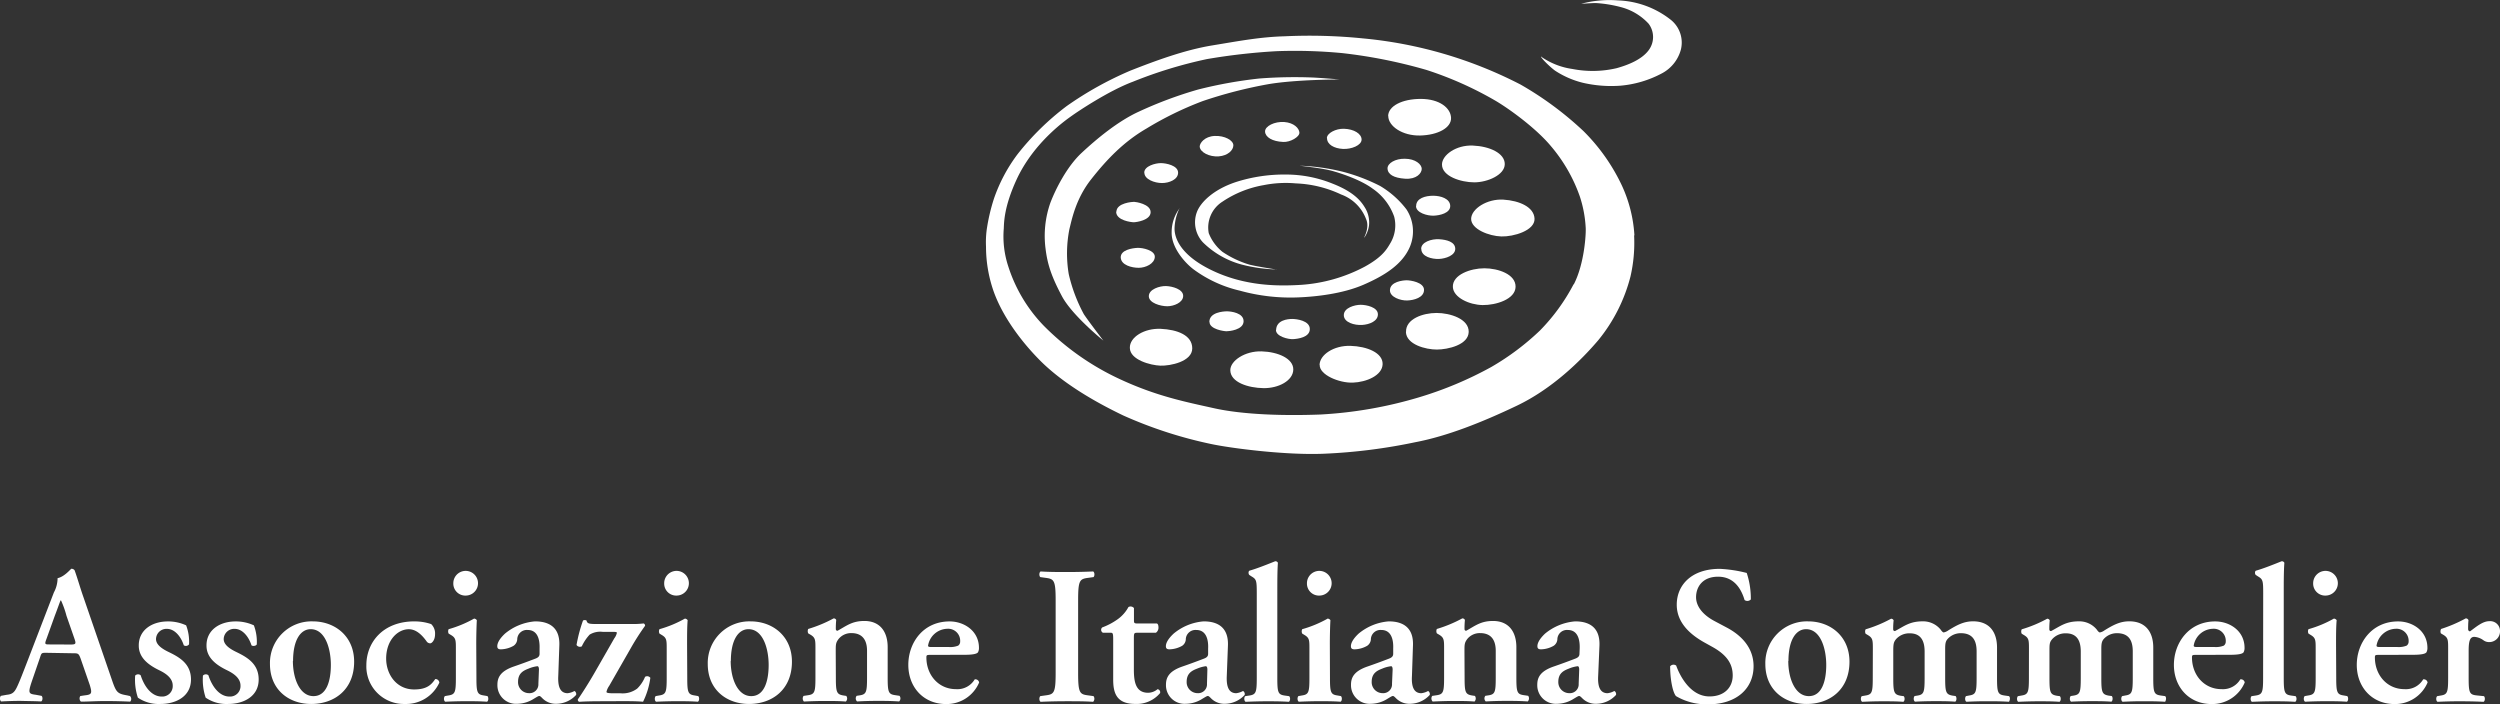 <svg id="Livello_2" data-name="Livello 2" xmlns="http://www.w3.org/2000/svg" viewBox="0 0 566.93 159.72"><rect x="0" y="0" width="566.93" height="159.72" fill="#333333" stroke="none"/><defs><style>.cls-1,.cls-2{fill:#fff;}.cls-1{fill-rule:evenodd;}</style></defs><path class="cls-1" d="M16.46,148.14c1.24,0,1.37,0,1.82,1.2l2.08,6c.58,1.91.45,2.18-1.15,2.35l-1,.15a1,1,0,0,0,.14,1.27c1.55,0,3.5-.13,5.41-.13,2.31,0,3.95.05,5.77.13a.93.93,0,0,0-.05-1.27l-.66-.15c-2.27-.39-2.48-.7-3.5-3.68l-6.4-18.6c-.71-2-1.28-4.08-2-6.08a.89.89,0,0,0-.75-.35c-.09,0-1.55,1.82-3.11,2.13a6.92,6.92,0,0,1-.84,3.24l-6.08,15.8c-.93,2.4-1.64,4.26-2.18,5.41-.66,1.47-1.15,1.87-2.44,2l-1.33.24a1,1,0,0,0,.05,1.27c1.55-.08,2.93-.13,4.39-.13,1.82.05,3.28.05,4.7.13.36-.17.41-1,.09-1.27l-1.28-.24c-1.65-.22-1.82-.35-.94-3l1.83-5.32c.39-1.2.35-1.2,1.5-1.2Zm-5.2-2c-1.06,0-1.2,0-.71-1.28l1.87-5.2c.8-2.08,1.15-3.19,1.33-3.5h.09a21.91,21.91,0,0,1,1.24,3.5L16.94,145c.36,1.08.18,1.16-1.06,1.16Z" transform="translate(0 0)"/><path class="cls-2" d="M36.38,159.64c3.51,0,6.93-1.7,6.93-5.55,0-3.51-2.53-5-4.93-6.17-1.69-.8-3-1.73-3-3a2.36,2.36,0,0,1,2.48-2.31c1.73,0,3.15,1.69,3.82,3.73a.89.89,0,0,0,1.19-.22,10.46,10.46,0,0,0-.66-4.31,9.74,9.74,0,0,0-4.13-.89c-3.68,0-6.65,2-6.61,5.51,0,2.84,2.4,4.48,4.7,5.59,1.56.76,3,1.82,3,3.46a2.37,2.37,0,0,1-2.48,2.48c-2.36,0-4-2.35-4.79-4.83a.91.91,0,0,0-1.25.08,12.82,12.82,0,0,0,.62,5,8.31,8.31,0,0,0,5.06,1.43" transform="translate(0 0)"/><path class="cls-2" d="M51.73,159.64c3.51,0,6.93-1.7,6.93-5.55,0-3.51-2.54-5-4.93-6.17-1.69-.8-3-1.73-3-3a2.37,2.37,0,0,1,2.49-2.31c1.73,0,3.15,1.69,3.81,3.73.32.26,1.07.13,1.2-.22a10.46,10.46,0,0,0-.66-4.31,9.74,9.74,0,0,0-4.13-.89c-3.68,0-6.66,2-6.61,5.51,0,2.84,2.4,4.48,4.71,5.59,1.55.76,3,1.82,3,3.46a2.37,2.37,0,0,1-2.48,2.48c-2.35,0-4-2.35-4.8-4.83a.9.9,0,0,0-1.24.08,12.82,12.82,0,0,0,.62,5,8.31,8.31,0,0,0,5.06,1.43" transform="translate(0 0)"/><path class="cls-1" d="M70.94,140.91a9.43,9.43,0,0,0-9.72,9.67c0,5.82,4.26,9.06,9.36,9.06,5.29,0,9.73-3.29,9.73-9.59,0-5.77-4.35-9.14-9.37-9.14m-4.48,9c0-4.92,1.78-7.23,4-7.23,3.28,0,4.57,4.4,4.57,8.12,0,3.42-.89,7.06-3.95,7.06s-4.66-3.9-4.66-8" transform="translate(0 0)"/><path class="cls-2" d="M94,140.91c-7.14,0-10.92,4.74-10.92,9.94a8.51,8.51,0,0,0,8.74,8.79,8.29,8.29,0,0,0,7.81-4.84.88.88,0,0,0-.93-.81c-.88,1.29-1.9,2.36-4.79,2.36-4,0-6.34-3.42-6.34-7,0-4.17,2.61-6.66,5.14-6.66,1.73,0,3.07,1.42,4,2.71a1,1,0,0,0,.85.49c.35,0,1.1-.67,1.1-2.09a2.92,2.92,0,0,0-.88-2.27,11.4,11.4,0,0,0-3.82-.61" transform="translate(0 0)"/><path class="cls-1" d="M108,146.06c0-1.83.05-3.95.13-5.42a.83.83,0,0,0-.62-.36,26.1,26.1,0,0,1-5.77,2.4,1.15,1.15,0,0,0,0,1l.53.32c1.11.66,1.11,1.19,1.11,3.18v6.53c0,3.29-.18,3.77-1.69,4l-.79.14c-.32.31-.28,1.11.08,1.28,1.69-.08,3.2-.12,4.66-.12,1.65,0,3.15,0,4.8.12.35-.17.39-1,.09-1.28l-.8-.14c-1.51-.22-1.69-.7-1.69-4Zm-2.35-11a2.8,2.8,0,1,0-2.85-2.8,2.72,2.72,0,0,0,2.85,2.8" transform="translate(0 0)"/><path class="cls-1" d="M126.84,146.45c.18-3.91-2-5.54-5.5-5.54a12.16,12.16,0,0,0-6.84,2.79c-1.46,1.38-1.73,2.3-1.73,2.84s.27.71.85.71a6.12,6.12,0,0,0,2.84-.8,1.91,1.91,0,0,0,.84-1.59,2.18,2.18,0,0,1,2.35-2c2.18,0,2.79,2,2.71,4.22l0,1.15c0,.45-.13.84-1,1.15-1.64.63-3.33,1.25-4.88,1.78-3.06,1.07-3.68,2.53-3.68,4.13a4.21,4.21,0,0,0,4.52,4.31,7.16,7.16,0,0,0,3.77-1.16c.67-.4,1-.61,1.2-.61s.41.21.71.52a4.26,4.26,0,0,0,3.2,1.25,6.14,6.14,0,0,0,4.44-2c.13-.4-.18-.89-.4-.89a4,4,0,0,1-1.51.49c-1.6,0-2.26-1.33-2.13-3.9Zm-4.75,8.61a2,2,0,0,1-2.13,2.13,2.48,2.48,0,0,1-2.48-2.57c0-1.91,1.15-2.53,2.39-3a7.34,7.34,0,0,1,2-.54c.22,0,.35.27.35.76Z" transform="translate(0 0)"/><path class="cls-2" d="M140.73,159c2,0,3.51,0,5.1.13a17.32,17.32,0,0,0,1.65-5.42.9.9,0,0,0-1.2-.22,7.92,7.92,0,0,1-1.78,2.66,5.49,5.49,0,0,1-3.77,1.07h-1.47c-1.28,0-1.73-.09-1.73-.32a3.72,3.72,0,0,1,.62-1.37l4.93-8.61a55.15,55.15,0,0,1,3.2-5,.52.52,0,0,0-.32-.54,20.58,20.58,0,0,1-2.7.13h-7.33c-2.26,0-2.74,0-2.92-.79a.81.81,0,0,0-.8,0,33.71,33.71,0,0,0-1.47,5.54.92.92,0,0,0,1.2.31,10.07,10.07,0,0,1,1.78-2.66,4.65,4.65,0,0,1,3-.62h2.17c.58,0,1,0,1,.22a3.18,3.18,0,0,1-.58,1.24L135,152.27c-1.2,2.13-3.19,5.28-3.95,6.3a.47.47,0,0,0,.31.58c1.25-.09,3-.13,5.37-.13Z" transform="translate(0 0)"/><path class="cls-1" d="M155.81,146.06c0-1.83,0-3.95.13-5.42a.85.85,0,0,0-.62-.36,26.1,26.1,0,0,1-5.77,2.4,1.15,1.15,0,0,0,0,1l.53.32c1.11.66,1.11,1.19,1.11,3.18v6.53c0,3.29-.18,3.77-1.69,4l-.8.14c-.31.31-.26,1.11.09,1.28,1.69-.08,3.2-.12,4.66-.12,1.64,0,3.15,0,4.8.12.35-.17.4-1,.08-1.28l-.79-.14c-1.51-.22-1.69-.7-1.69-4Zm-2.35-11a2.8,2.8,0,1,0-2.84-2.8,2.72,2.72,0,0,0,2.84,2.8" transform="translate(0 0)"/><path class="cls-1" d="M170.22,140.91a9.43,9.43,0,0,0-9.72,9.67c0,5.82,4.26,9.06,9.36,9.06,5.29,0,9.73-3.29,9.73-9.59,0-5.77-4.35-9.14-9.37-9.14m-4.48,9c0-4.92,1.77-7.23,4-7.23,3.28,0,4.57,4.4,4.57,8.12,0,3.42-.89,7.06-3.95,7.06s-4.66-3.9-4.66-8" transform="translate(0 0)"/><path class="cls-2" d="M189.52,147.79c0-1.65,0-2,.62-2.85a3.65,3.65,0,0,1,2.93-1.37c2.66,0,3.55,1.78,3.55,4v6.12c0,3.29-.18,3.78-1.69,4l-.66.1a.94.94,0,0,0,.09,1.28c1.55-.09,3-.13,4.53-.13,1.63,0,3.15,0,5,.13a.93.93,0,0,0,.09-1.28l-1-.15c-1.5-.21-1.68-.7-1.68-4v-6.88c0-3.46-1.69-5.94-5.28-5.94-2.75,0-4,1.06-6.08,2.22-.26,0-.4-.14-.4-.45a19.59,19.59,0,0,1,.09-2,.62.62,0,0,0-.58-.36,30.42,30.42,0,0,1-5.77,2.4,1.22,1.22,0,0,0,0,1l.53.31c1.11.67,1.11,1.2,1.11,3.2v6.52c0,3.29-.18,3.78-1.69,4l-1,.15a1,1,0,0,0,.08,1.28c1.87-.09,3.38-.13,4.8-.13,1.64,0,3.15,0,4.7.13a.94.94,0,0,0,.09-1.28l-.66-.1c-1.51-.26-1.69-.75-1.69-4Z" transform="translate(0 0)"/><path class="cls-1" d="M218.72,148.49c1.77,0,2.79-.18,3.06-.57a2,2,0,0,0,.22-1c0-3.86-3.38-6-6.66-6-6,0-9.36,4.84-9.36,9.86s3.41,8.88,8.57,8.88a8,8,0,0,0,7.49-4.89.86.86,0,0,0-1-.71,4.58,4.58,0,0,1-4.26,2.22c-3.94,0-6.7-3.2-6.7-7.19,0-.53.09-.58.94-.58Zm-7.65-1.77c-.52,0-.61-.14-.61-.31a4.54,4.54,0,0,1,4.35-3.82,2.73,2.73,0,0,1,2.93,2.88,1.12,1.12,0,0,1-.45.94,4.74,4.74,0,0,1-2.17.31Z" transform="translate(0 0)"/><path class="cls-2" d="M244.49,136.11c0-4.71.39-4.83,2.49-5.1l1-.14c.31-.3.26-1.11-.09-1.28-2,.09-4,.13-5.9.13s-4,0-6-.13c-.35.17-.39,1-.08,1.28l1,.14c2.07.27,2.48.39,2.48,5.1v16.51c0,4.71-.41,4.84-2.48,5.1l-1,.14c-.31.31-.27,1.11.08,1.29,2-.09,4-.13,6-.13s3.94,0,5.9.13a1,1,0,0,0,.09-1.29l-1-.14c-2.1-.26-2.49-.39-2.49-5.1Z" transform="translate(0 0)"/><path class="cls-2" d="M262.14,143.48a1.4,1.4,0,0,0,.57-1.16c0-.44-.08-.8-.35-.93H258c-.85,0-.85-.13-.85-.84v-2.66a1,1,0,0,0-1.25-.23,8.19,8.19,0,0,1-2.43,2.76,14.83,14.83,0,0,1-3.51,1.86.73.73,0,0,0,.14,1.2h1.55c.71,0,.79,0,.79,1.6v9c0,3.1.76,5.55,5,5.55a6.92,6.92,0,0,0,5.63-2.45.69.69,0,0,0-.57-.89,3.41,3.41,0,0,1-2.13.81c-2.84,0-3.24-2.49-3.24-5.29V145c0-1.42,0-1.51.84-1.51Z" transform="translate(0 0)"/><path class="cls-1" d="M278.46,146.45c.17-3.91-2-5.54-5.5-5.54a12.1,12.1,0,0,0-6.83,2.79c-1.47,1.38-1.74,2.3-1.74,2.84s.27.71.84.71a6.16,6.16,0,0,0,2.85-.8,1.88,1.88,0,0,0,.83-1.59,2.2,2.2,0,0,1,2.36-2c2.17,0,2.8,2,2.7,4.22l0,1.15c0,.45-.13.84-1,1.15-1.64.63-3.32,1.25-4.87,1.78-3.07,1.07-3.69,2.53-3.69,4.13a4.21,4.21,0,0,0,4.53,4.31,7.12,7.12,0,0,0,3.76-1.16c.68-.4,1-.61,1.2-.61s.41.21.72.52a4.22,4.22,0,0,0,3.19,1.25,6.14,6.14,0,0,0,4.44-2c.13-.4-.17-.89-.4-.89a4.17,4.17,0,0,1-1.51.49c-1.6,0-2.26-1.33-2.14-3.9Zm-4.75,8.61a2,2,0,0,1-2.13,2.13,2.49,2.49,0,0,1-2.48-2.57c0-1.91,1.15-2.53,2.39-3a7.39,7.39,0,0,1,1.95-.54c.22,0,.36.27.36.76Z" transform="translate(0 0)"/><path class="cls-2" d="M285,153.73c0,3.29-.18,3.77-1.69,4l-.94.14c-.3.31-.25,1.11.1,1.28,1.82-.08,3.32-.12,4.79-.12,1.64,0,3.15,0,5,.12.36-.17.4-1,.08-1.28l-1-.14c-1.51-.22-1.68-.7-1.68-4V134.07c0-1.91,0-4.66.13-6.44a.6.6,0,0,0-.62-.35c-1.78.71-4.09,1.64-5.82,2.13-.31.14-.26.84,0,1l.49.32c1.11.65,1.16,1,1.16,3.94Z" transform="translate(0 0)"/><path class="cls-1" d="M301.57,146.06c0-1.83.05-3.95.13-5.42a.83.83,0,0,0-.62-.36,26.1,26.1,0,0,1-5.77,2.4,1.12,1.12,0,0,0,0,1l.52.32c1.11.66,1.11,1.19,1.11,3.18v6.53c0,3.29-.17,3.77-1.68,4l-.81.14c-.31.31-.26,1.11.1,1.28,1.69-.08,3.19-.12,4.65-.12,1.65,0,3.15,0,4.8.12.35-.17.4-1,.08-1.28l-.8-.14c-1.5-.22-1.68-.7-1.68-4Zm-2.35-11a2.8,2.8,0,1,0-2.84-2.8,2.72,2.72,0,0,0,2.84,2.8" transform="translate(0 0)"/><path class="cls-1" d="M320.42,146.45c.18-3.91-2-5.54-5.49-5.54a12.16,12.16,0,0,0-6.85,2.79c-1.46,1.38-1.73,2.3-1.73,2.84s.27.71.85.71a6,6,0,0,0,2.83-.8,1.89,1.89,0,0,0,.85-1.59,2.18,2.18,0,0,1,2.35-2c2.18,0,2.8,2,2.71,4.22l0,1.15c0,.45-.14.84-1,1.15-1.64.63-3.33,1.25-4.87,1.78-3.07,1.07-3.7,2.53-3.7,4.13a4.22,4.22,0,0,0,4.54,4.31,7.22,7.22,0,0,0,3.77-1.16c.66-.4,1-.61,1.19-.61s.4.21.71.52a4.27,4.27,0,0,0,3.2,1.25,6.14,6.14,0,0,0,4.44-2c.13-.4-.18-.89-.4-.89a4,4,0,0,1-1.51.49c-1.6,0-2.27-1.33-2.12-3.9Zm-4.75,8.61a2,2,0,0,1-2.13,2.13,2.49,2.49,0,0,1-2.48-2.57c0-1.91,1.16-2.53,2.4-3a7.2,7.2,0,0,1,2-.54c.22,0,.35.27.35.76Z" transform="translate(0 0)"/><path class="cls-2" d="M332.1,147.79c0-1.65,0-2,.61-2.85a3.65,3.65,0,0,1,2.93-1.37c2.67,0,3.55,1.78,3.55,4v6.12c0,3.29-.17,3.78-1.69,4l-.66.1a.94.94,0,0,0,.09,1.28c1.55-.09,3.06-.13,4.52-.13,1.65,0,3.15,0,5,.13a1,1,0,0,0,.1-1.28l-1-.15c-1.51-.21-1.68-.7-1.68-4v-6.88c0-3.46-1.7-5.94-5.29-5.94-2.75,0-4,1.06-6.08,2.22-.27,0-.39-.14-.39-.45a19.59,19.59,0,0,1,.09-2,.63.63,0,0,0-.59-.36,30.15,30.15,0,0,1-5.77,2.4,1.15,1.15,0,0,0,0,1l.53.31c1.11.67,1.11,1.2,1.11,3.2v6.52c0,3.29-.18,3.78-1.69,4l-1,.15a1,1,0,0,0,.1,1.28c1.86-.09,3.37-.13,4.8-.13,1.63,0,3.14,0,4.69.13a1,1,0,0,0,.09-1.28l-.67-.1c-1.5-.26-1.67-.75-1.67-4Z" transform="translate(0 0)"/><path class="cls-1" d="M362.71,146.45c.17-3.91-2-5.54-5.5-5.54a12.22,12.22,0,0,0-6.85,2.79c-1.45,1.38-1.72,2.3-1.72,2.84s.27.71.85.71a6.07,6.07,0,0,0,2.83-.8,1.89,1.89,0,0,0,.85-1.59,2.18,2.18,0,0,1,2.35-2c2.18,0,2.79,2,2.71,4.22l-.05,1.15c0,.45-.14.84-1,1.15-1.64.63-3.33,1.25-4.88,1.78-3.07,1.07-3.69,2.53-3.69,4.13a4.21,4.21,0,0,0,4.53,4.31,7.19,7.19,0,0,0,3.77-1.16c.67-.4,1-.61,1.19-.61s.41.21.72.52a4.26,4.26,0,0,0,3.2,1.25,6.14,6.14,0,0,0,4.44-2c.13-.4-.18-.89-.41-.89a4,4,0,0,1-1.5.49c-1.6,0-2.27-1.33-2.13-3.9ZM358,155.06a2,2,0,0,1-2.13,2.13,2.49,2.49,0,0,1-2.49-2.57c0-1.91,1.16-2.53,2.4-3a7.34,7.34,0,0,1,2-.54c.21,0,.34.27.34.76Z" transform="translate(0 0)"/><path class="cls-2" d="M387.37,159.72c6.44,0,10.29-3.59,10.29-8.65,0-4.49-3.19-7.23-6.07-8.75l-2.75-1.46c-2.93-1.55-4.22-3.55-4.22-5.42,0-2.35,1.47-4.66,5-4.66,3.77,0,5.32,3,6,5.29a1.07,1.07,0,0,0,1.42-.14,18.59,18.59,0,0,0-.93-6A30.06,30.06,0,0,0,390,129c-6.48,0-9.76,3.73-9.76,8.13,0,4,2.93,6.7,6.26,8.56l1.91,1.06c3.32,1.87,4.52,3.91,4.52,6.43,0,2.71-1.9,4.75-5.27,4.75-4.36,0-6.75-4.75-7.55-7a1,1,0,0,0-1.37.17c0,2.76.53,5.81,1.32,6.75a13.47,13.47,0,0,0,7.28,1.86" transform="translate(0 0)"/><path class="cls-1" d="M410.05,140.91a9.43,9.43,0,0,0-9.72,9.67c0,5.82,4.27,9.06,9.36,9.06,5.29,0,9.72-3.29,9.72-9.59,0-5.77-4.34-9.14-9.36-9.14m-4.48,9c0-4.92,1.78-7.23,4-7.23,3.28,0,4.57,4.4,4.57,8.12,0,3.42-.89,7.06-3.95,7.06s-4.66-3.9-4.66-8" transform="translate(0 0)"/><path class="cls-2" d="M424.69,153.73c0,3.29-.17,3.77-1.68,4l-.81.14c-.31.31-.26,1.11.1,1.28,1.68-.08,3.14-.12,4.61-.12,1.64,0,3.15,0,4.7.12.36-.17.4-1,.09-1.28l-.67-.09c-1.51-.27-1.69-.75-1.69-4v-5.94c0-1.74.05-2.14.59-2.85a4,4,0,0,1,3.15-1.37c2.57,0,3.37,1.78,3.37,4.13v6c0,3.29-.18,3.77-1.69,4l-.57.09c-.31.31-.27,1.11.09,1.28,1.45-.08,3-.12,4.44-.12,1.64,0,3.1,0,4.66.12.35-.17.39-1,.08-1.28l-.66-.09c-1.51-.27-1.69-.75-1.69-4v-6.52c0-1.24.08-1.78.54-2.31a4,4,0,0,1,3-1.33c2.79,0,3.59,1.78,3.59,4.13v6c0,3.29-.17,3.77-1.69,4l-.71.14c-.3.31-.26,1.11.09,1.28,1.6-.08,3.11-.12,4.58-.12,1.63,0,3.14,0,5.06.12.18-.17.4-1,0-1.28l-1-.14c-1.52-.22-1.7-.7-1.7-4v-6.88c0-3.46-1.68-5.94-5.42-5.94-2.07,0-3.59.79-5.67,2.08a2.59,2.59,0,0,1-1,.44c-.17,0-.44-.26-.71-.66a5.13,5.13,0,0,0-4-1.86c-3,0-4.17,1.06-6.34,2.21-.26,0-.41-.13-.41-.44a17.65,17.65,0,0,1,.1-2,.63.63,0,0,0-.58-.36,29.36,29.36,0,0,1-5.77,2.4,1.15,1.15,0,0,0,0,1l.53.32c1.11.66,1.11,1.19,1.11,3.19Z" transform="translate(0 0)"/><path class="cls-2" d="M460.1,153.73c0,3.29-.18,3.77-1.69,4l-.8.14c-.3.31-.27,1.11.09,1.28,1.69-.08,3.15-.12,4.61-.12,1.65,0,3.16,0,4.71.12.36-.17.4-1,.09-1.28l-.66-.09c-1.52-.27-1.69-.75-1.69-4v-5.94c0-1.74,0-2.14.58-2.85a4,4,0,0,1,3.14-1.37c2.58,0,3.38,1.78,3.38,4.13v6c0,3.29-.18,3.77-1.68,4l-.59.09c-.31.31-.26,1.11.09,1.28,1.47-.08,3-.12,4.45-.12,1.64,0,3.1,0,4.66.12.34-.17.39-1,.09-1.28l-.68-.09c-1.5-.27-1.68-.75-1.68-4v-6.52c0-1.24.09-1.78.54-2.31a4,4,0,0,1,3-1.33c2.79,0,3.59,1.78,3.59,4.13v6c0,3.29-.18,3.77-1.69,4l-.71.14c-.31.31-.26,1.11.1,1.28,1.59-.08,3.1-.12,4.56-.12,1.65,0,3.16,0,5.07.12.17-.17.39-1,0-1.28l-1-.14c-1.51-.22-1.68-.7-1.68-4v-6.88c0-3.46-1.7-5.94-5.43-5.94-2.08,0-3.59.79-5.68,2.08a2.44,2.44,0,0,1-1,.44c-.18,0-.44-.26-.71-.66a5.12,5.12,0,0,0-4-1.86c-3,0-4.18,1.06-6.35,2.21-.26,0-.4-.13-.4-.44a19.59,19.59,0,0,1,.09-2,.62.62,0,0,0-.58-.36,29.36,29.36,0,0,1-5.77,2.4,1.15,1.15,0,0,0,0,1l.53.32c1.11.66,1.11,1.19,1.11,3.19Z" transform="translate(0 0)"/><path class="cls-1" d="M505.71,148.49c1.78,0,2.8-.18,3.07-.57a2,2,0,0,0,.22-1c0-3.86-3.37-6-6.66-6-5.94,0-9.36,4.84-9.36,9.86s3.42,8.88,8.56,8.88a8,8,0,0,0,7.5-4.89.86.86,0,0,0-1-.71,4.59,4.59,0,0,1-4.26,2.22c-3.95,0-6.7-3.2-6.7-7.19,0-.53.09-.58.92-.58Zm-7.63-1.77c-.53,0-.61-.14-.61-.31a4.54,4.54,0,0,1,4.34-3.82,2.73,2.73,0,0,1,2.93,2.88,1.14,1.14,0,0,1-.44.94,4.78,4.78,0,0,1-2.17.31Z" transform="translate(0 0)"/><path class="cls-2" d="M513.21,153.73c0,3.29-.18,3.77-1.69,4l-.93.14c-.31.31-.26,1.11.09,1.28,1.82-.08,3.33-.12,4.8-.12,1.63,0,3.14,0,5,.12.37-.17.4-1,.09-1.28l-1-.14c-1.5-.22-1.68-.7-1.68-4V134.07c0-1.91,0-4.66.14-6.44a.62.62,0,0,0-.63-.35c-1.77.71-4.08,1.64-5.81,2.13-.31.14-.27.84,0,1l.49.32c1.1.65,1.15,1,1.15,3.94Z" transform="translate(0 0)"/><path class="cls-1" d="M529.75,146.06c0-1.83,0-3.95.14-5.42a.85.85,0,0,0-.63-.36,26,26,0,0,1-5.76,2.4,1.15,1.15,0,0,0,0,1l.52.32c1.11.66,1.11,1.19,1.11,3.18v6.53c0,3.29-.17,3.77-1.67,4l-.81.14c-.32.31-.27,1.11.09,1.28,1.69-.08,3.19-.12,4.66-.12,1.64,0,3.15,0,4.8.12.35-.17.39-1,.08-1.28l-.8-.14c-1.5-.22-1.69-.7-1.69-4Zm-2.35-11a2.8,2.8,0,1,0-2.84-2.8,2.72,2.72,0,0,0,2.84,2.8" transform="translate(0 0)"/><path class="cls-1" d="M547.18,148.49c1.78,0,2.8-.18,3.07-.57a2,2,0,0,0,.22-1c0-3.86-3.37-6-6.66-6-5.94,0-9.36,4.84-9.36,9.86s3.42,8.88,8.57,8.88a8,8,0,0,0,7.49-4.89.86.86,0,0,0-1-.71,4.56,4.56,0,0,1-4.25,2.22c-3.95,0-6.7-3.2-6.7-7.19,0-.53.09-.58.92-.58Zm-7.63-1.77c-.53,0-.62-.14-.62-.31a4.54,4.54,0,0,1,4.35-3.82,2.74,2.74,0,0,1,2.93,2.88,1.12,1.12,0,0,1-.45.94,4.74,4.74,0,0,1-2.17.31Z" transform="translate(0 0)"/><path class="cls-2" d="M555.17,153.73c0,3.29-.18,3.77-1.69,4l-.8.14c-.31.31-.27,1.11.09,1.28,1.69-.08,3.15-.12,4.62-.12,1.64,0,3.15,0,5.81.12.35-.17.4-1,.09-1.28l-1.73-.18c-1.56-.18-1.74-.66-1.74-4v-6.08c0-2.18.27-3.19,1.29-3.19a4,4,0,0,1,2.14.83,2.15,2.15,0,0,0,1.2.36,2.44,2.44,0,0,0,2.48-2.57,2.22,2.22,0,0,0-2.44-2.17c-1.51,0-3,1.32-4.35,2.3-.27,0-.44-.22-.44-.53s0-1.16.08-2a.63.63,0,0,0-.62-.41,31.58,31.58,0,0,1-5.59,2.4,1.19,1.19,0,0,0-.05,1l.54.32c1.11.66,1.11,1.19,1.11,3.19Z" transform="translate(0 0)"/><path class="cls-1" d="M370.64,53.38a31.32,31.32,0,0,0-2.83-11.28,43.43,43.43,0,0,0-8.71-12.36,75.39,75.39,0,0,0-14.27-10.56A97.34,97.34,0,0,0,309.1,8.71a120.43,120.43,0,0,0-17.81-.48c-5.49.16-9.91,1-16.39,2.07S261.77,13.89,256.38,16a78.29,78.29,0,0,0-14.49,8.06A60.06,60.06,0,0,0,230.73,35a36.36,36.36,0,0,0-5.34,10.08,43.06,43.06,0,0,0-1.63,7,21.78,21.78,0,0,0-.16,3.86,30.83,30.83,0,0,0,1.68,10c1.69,4.85,5.28,10.4,10.35,15.58S248,91,254.75,94.23a98.19,98.19,0,0,0,19.71,6.42c4.58,1,17.27,2.62,25.82,2.24A125.92,125.92,0,0,0,321,100.27c7.13-1.36,15-4.46,23-8.28s14.54-10.24,18.46-14.86a37.5,37.5,0,0,0,7.29-14.44,34,34,0,0,0,.82-9.31m-13.73,11.1a44.12,44.12,0,0,1-7.61,10.46,57.68,57.68,0,0,1-11.06,8.29,83.51,83.51,0,0,1-16.51,6.91A95.74,95.74,0,0,1,299.46,94c-8.66.33-17.76,0-24.13-1.42S262.32,89.87,254,86a59.26,59.26,0,0,1-17.37-12.2,34.33,34.33,0,0,1-8-13.45,21.64,21.64,0,0,1-1-8.56c.06-1.52.11-5,2.89-11.05,4-8.67,11.55-13.78,12.69-14.59s8.17-5.56,13.73-7.63A101,101,0,0,1,273.7,13.4a139.82,139.82,0,0,1,15.74-1.79,112.69,112.69,0,0,1,14.92.43,114.37,114.37,0,0,1,19.12,3.82,79.91,79.91,0,0,1,15.8,7.07c3.2,1.91,9.09,6.21,12.41,10.19a35.86,35.86,0,0,1,6.59,11.49,27.3,27.3,0,0,1,1.31,7c.1,1.36-.28,8.17-2.68,12.84" transform="translate(0 0)"/><path class="cls-1" d="M272.06,33.23c0-.77,1.09-2.29,3.38-2.4s4.25,1,4.25,2.12-1.25,2.35-3.32,2.51-4.25-.92-4.31-2.23" transform="translate(0 0)"/><path class="cls-1" d="M286.88,29.85c.06,1.25,1.63,2.24,4.14,2.34,1.58.08,3.7-1.14,3.65-2.12s-1.25-2.24-3.43-2.4-4.42.93-4.36,2.18" transform="translate(0 0)"/><path class="cls-1" d="M300.93,31.32c0,1.48,1.64,2.34,3.59,2.45s4.25-.82,4.25-2.12-1.69-2.38-4-2.45c-1.85-.06-3.87,1-3.87,2.12" transform="translate(0 0)"/><path class="cls-1" d="M314.82,26.31c0,2.29,3.21,4.52,7.24,4.42s7.08-1.75,7-4-2.62-4.3-6.87-4.3-7.4,1.63-7.4,3.92" transform="translate(0 0)"/><path class="cls-1" d="M314.65,38.13c0,1.42,1.42,2.23,4,2.4s3.76-1.25,3.76-2.24S321,36,318.58,36c-2.13-.05-3.93,1-3.93,2.18" transform="translate(0 0)"/><path class="cls-1" d="M327,37.31c0-2.12,3.16-4.46,7-4.3s7.24,1.74,7.24,4.2-3.92,4.14-6.91,4.14S327,40,327,37.31" transform="translate(0 0)"/><path class="cls-1" d="M321.14,46.73c0-1.79,2.12-2.34,3.86-2.34s3.82.66,3.87,2.29-2.34,2.18-3.76,2.23-4-.65-4-2.18" transform="translate(0 0)"/><path class="cls-1" d="M333.61,49.68c0-2.34,3.65-4.63,7.3-4.41s7,1.69,7.08,4.35-4.74,4.08-7.52,4-6.86-1.63-6.86-4" transform="translate(0 0)"/><path class="cls-1" d="M322.28,56.43c0-1.53,2.34-2.29,4.08-2.18s3.6.6,3.65,2.13-2.17,2.28-3.7,2.34-4-.49-4-2.29" transform="translate(0 0)"/><path class="cls-1" d="M329.47,65.09c-.13-2.78,4-4.25,7.14-4.25s7.13,1.36,7.08,4.2-4.47,4.18-7.47,4.14-6.64-1.7-6.75-4.09" transform="translate(0 0)"/><path class="cls-1" d="M318.85,75.22c-.06-2.89,3.81-4.25,6.92-4.25s7.35,1.36,7.29,4.3-4.73,4-7.24,4-6.91-1.14-7-4" transform="translate(0 0)"/><path class="cls-1" d="M315.2,65.85c0-2,3-2.29,3.81-2.29s3.92.44,3.92,2.18-2.28,2.35-3.81,2.4-3.92-.76-3.92-2.29" transform="translate(0 0)"/><path class="cls-1" d="M304.74,71.46c0-1.68,2.51-2.34,3.81-2.34s3.88.54,3.92,2.12-1.9,2.35-3.59,2.45-4.14-.54-4.14-2.23" transform="translate(0 0)"/><path class="cls-1" d="M289.39,74.79c.07-2.19,2.61-2.46,3.64-2.46s4,.38,4,2.29-2.78,2.23-3.81,2.29-3.93-.6-3.87-2.12" transform="translate(0 0)"/><path class="cls-1" d="M274.25,73c0-2.18,3.15-2.4,4-2.4s3.81.33,3.76,2.28-3.32,2.24-3.87,2.24-3.86-.44-3.86-2.12" transform="translate(0 0)"/><path class="cls-1" d="M260.52,67.16c0-1.58,2.5-2.34,3.92-2.29s3.87.71,3.87,2.23-2.13,2.35-3.6,2.35-4.19-.71-4.19-2.29" transform="translate(0 0)"/><path class="cls-1" d="M254.15,58.39c-.05-1.74,2.67-2.13,3.81-2.18s4,.55,3.92,2.07-2.07,2.45-3.65,2.45-4-.6-4.08-2.34" transform="translate(0 0)"/><path class="cls-1" d="M256.22,78.87c-.06-2.4,3.26-4.47,7-4.3S270.37,76,270.37,79s-5,4-7.23,3.92-6.87-1.31-6.92-4" transform="translate(0 0)"/><path class="cls-1" d="M279,83.93c0-2.12,3.32-4.36,7.08-4.25s7.25,1.64,7.2,4.14-3.33,4.25-6.76,4.2S279,86.71,279,83.93" transform="translate(0 0)"/><path class="cls-1" d="M299.24,82.74c.05-2.29,3.22-4.42,7-4.31s7.36,1.58,7.3,4.14-3.65,4.09-6.75,4.2-7.57-1.75-7.52-4" transform="translate(0 0)"/><path class="cls-1" d="M253.17,48c.05-2,3.65-2.23,4-2.23s3.76.49,3.76,2.34-3.27,2.29-3.82,2.29-4-.39-4-2.4" transform="translate(0 0)"/><path class="cls-1" d="M259.48,39.16c0-1.52,2.56-2.17,3.76-2.17s3.87.54,3.92,2.12-2,2.4-3.65,2.4-4-.82-4-2.35" transform="translate(0 0)"/><path class="cls-1" d="M250.28,77.29s-7.13-5.72-9.47-10.13S237.54,60,237.1,56.38A22.64,22.64,0,0,1,238.19,46c1.14-3,3.7-8.17,7.08-11.32s8.22-7.19,13-9.37a92.37,92.37,0,0,1,13.4-5,100.49,100.49,0,0,1,13.94-2.51,104.5,104.5,0,0,1,12.14-.22c2.18.11,6.05.44,6.05.44s-10,0-16.24,1.08a103.22,103.22,0,0,0-14.81,3.82A76.39,76.39,0,0,0,260,29.14c-5.17,3-9,7-12.58,11.55s-4.42,9.42-4.9,11.22a28.4,28.4,0,0,0-.16,10.24,35.72,35.72,0,0,0,3.42,9.09c.88,1.36,4.47,6.05,4.47,6.05" transform="translate(0 0)"/><path class="cls-1" d="M349.57,12.91a16.37,16.37,0,0,0,7,2.73,23.89,23.89,0,0,0,10-.17c2.77-.76,5.71-2,7.24-4a5,5,0,0,0,.05-6.09,13,13,0,0,0-6.31-3.77,28.57,28.57,0,0,0-5.72-.92c-.72,0-3.27.17-3.27.17a24.77,24.77,0,0,1,8.34-.77,20.48,20.48,0,0,1,11.86,4.3,6.61,6.61,0,0,1,2.4,6.92,8.64,8.64,0,0,1-4.41,5.39,24.41,24.41,0,0,1-9.26,2.73,28.38,28.38,0,0,1-8.55-.66A20.29,20.29,0,0,1,352.61,16c-1.68-1.26-3.7-3.49-3-3.11" transform="translate(0 0)"/><path class="cls-1" d="M289.55,61.11A35.36,35.36,0,0,1,281.6,60a19.87,19.87,0,0,1-8.83-5.06,6.67,6.67,0,0,1-1.36-6.82c.82-2.23,3.76-5.17,8.93-6.86a35.85,35.85,0,0,1,11.22-1.68,28.16,28.16,0,0,1,10.62,2.06c5.13,2,6.64,4.2,7.52,5.73a6.42,6.42,0,0,1,.76,3.7,6.34,6.34,0,0,1-1,2.72c-.49.55,1.3-2,.32-4.13a9.52,9.52,0,0,0-5.66-5.56,26.26,26.26,0,0,0-10.24-2.51,25.58,25.58,0,0,0-7.3.39,24.12,24.12,0,0,0-9.36,3.75,6.93,6.93,0,0,0-3.11,7.14,10.26,10.26,0,0,0,3.11,4.24,22.45,22.45,0,0,0,5.88,2.83c1.19.39,6.48,1.2,6.48,1.2" transform="translate(0 0)"/><path class="cls-1" d="M267.55,47.17a9,9,0,0,0-1.85,5.44c-.12,3.5,3,7,5,8.5a28.57,28.57,0,0,0,10.45,4.8,43,43,0,0,0,13.51,1.52c3.65-.16,9.75-.77,14.59-2.88s8.83-4.64,10.51-8.67a9.11,9.11,0,0,0-.81-8.39,20.87,20.87,0,0,0-6-5.33,41.49,41.49,0,0,0-8.66-3.27,47.71,47.71,0,0,0-9.53-1.31c-.21,0,4.85.5,7.24,1.15s6.7,2.12,9.32,4.08a12.86,12.86,0,0,1,4.84,6.32,7.88,7.88,0,0,1-.76,5.83c-.81,1.36-1.69,3.21-6,5.56A35.92,35.92,0,0,1,295,64.6c-4.68.27-12.74.49-20.79-3.6s-7.87-8.6-7.85-9.36a11.2,11.2,0,0,1,1.15-4.47" transform="translate(0 0)"/><div xmlns="" id="divScriptsUsed" style="display: none"/><script xmlns="" id="globalVarsDetection" src="moz-extension://1178acc4-c629-45ae-bf28-e0d69b0d6d49/js/wrs_env.js"/></svg>